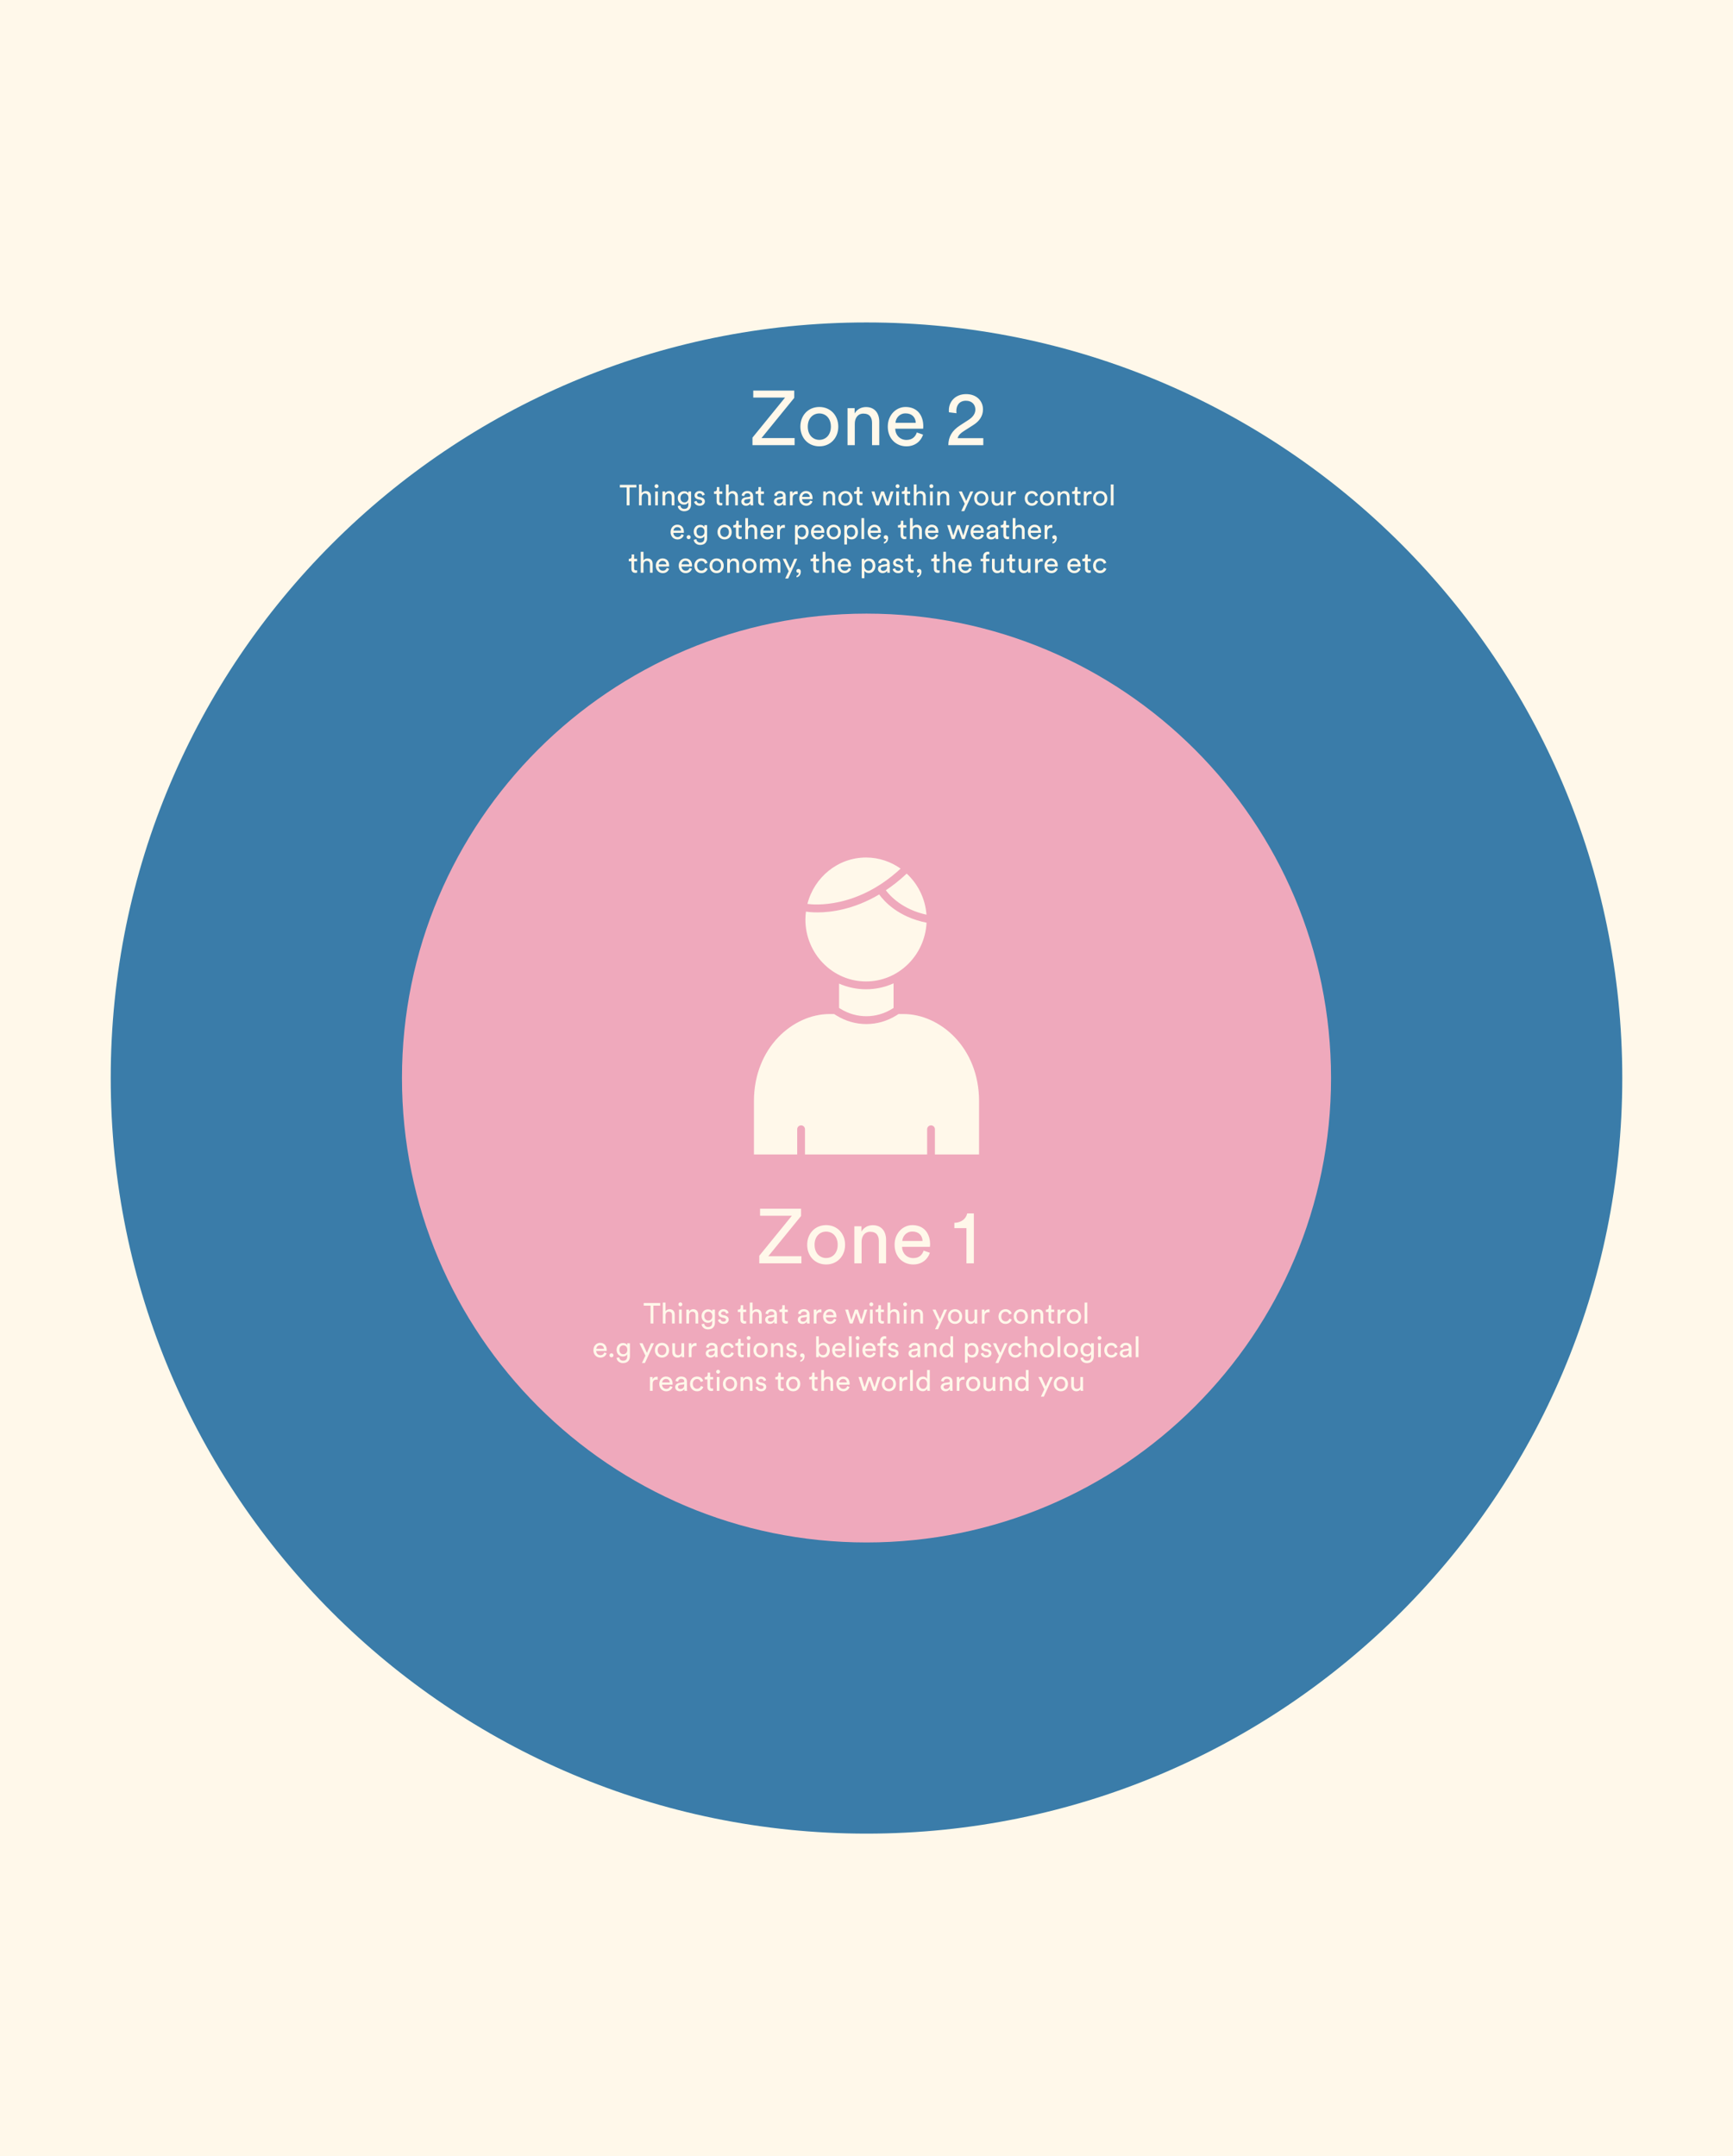 <svg width="720" height="896" viewBox="0 0 720 896" fill="none" xmlns="http://www.w3.org/2000/svg">
<rect width="720" height="896" fill="#FFF8EA"/>
<path d="M360 762C533.417 762 674 621.417 674 448C674 274.583 533.417 134 360 134C186.583 134 46 274.583 46 448C46 621.417 186.583 762 360 762Z" fill="#3A7CA9"/>
<path d="M264.394 202.584V201.492H257.53V202.584H260.374V210H261.55V202.584H264.394ZM266.6 206.604C266.624 205.752 267.08 205.08 267.944 205.08C268.952 205.08 269.288 205.728 269.288 206.532V210H270.416V206.34C270.416 205.056 269.732 204.06 268.352 204.06C267.692 204.06 267.02 204.288 266.6 204.9V201.312H265.472V210H266.6V206.604ZM273.326 210V204.228H272.21V210H273.326ZM271.958 202.044C271.958 202.488 272.318 202.848 272.762 202.848C273.218 202.848 273.578 202.488 273.578 202.044C273.578 201.588 273.218 201.228 272.762 201.228C272.318 201.228 271.958 201.588 271.958 202.044ZM276.373 206.664C276.373 205.788 276.829 205.08 277.717 205.08C278.725 205.08 279.061 205.728 279.061 206.532V210H280.189V206.34C280.189 205.056 279.505 204.06 278.125 204.06C277.453 204.06 276.769 204.336 276.349 205.056V204.228H275.245V210H276.373V206.664ZM281.563 210.312C281.707 211.548 282.787 212.46 284.227 212.46C286.399 212.46 287.119 211.032 287.119 209.568V204.228H286.003V205.032C285.715 204.456 285.115 204.12 284.227 204.12C282.643 204.12 281.575 205.368 281.575 206.928C281.575 208.56 282.691 209.724 284.227 209.724C285.091 209.724 285.715 209.304 285.991 208.776V209.604C285.991 210.852 285.439 211.476 284.227 211.476C283.351 211.476 282.739 210.864 282.655 210.06L281.563 210.312ZM284.395 208.776C283.375 208.776 282.727 208.056 282.727 206.928C282.727 205.812 283.399 205.08 284.395 205.08C285.367 205.08 286.039 205.812 286.039 206.928C286.039 208.044 285.367 208.776 284.395 208.776ZM288.381 208.5C288.477 209.16 289.149 210.18 290.733 210.18C292.161 210.18 292.845 209.208 292.845 208.392C292.845 207.54 292.293 206.904 291.249 206.676L290.313 206.472C289.869 206.376 289.653 206.124 289.653 205.776C289.653 205.38 290.037 205.008 290.613 205.008C291.525 205.008 291.765 205.668 291.813 205.968L292.809 205.596C292.689 205.08 292.197 204.048 290.613 204.048C289.485 204.048 288.561 204.888 288.561 205.872C288.561 206.688 289.101 207.3 290.001 207.492L290.985 207.708C291.465 207.816 291.729 208.092 291.729 208.452C291.729 208.86 291.381 209.22 290.745 209.22C289.929 209.22 289.473 208.74 289.401 208.14L288.381 208.5ZM298.859 202.404H297.827V203.34C297.827 203.844 297.563 204.228 296.939 204.228H296.627V205.248H297.731V208.416C297.731 209.46 298.355 210.06 299.339 210.06C299.723 210.06 300.011 209.988 300.107 209.952V208.992C300.011 209.016 299.807 209.04 299.663 209.04C299.075 209.04 298.859 208.776 298.859 208.248V205.248H300.107V204.228H298.859V202.404ZM302.74 206.604C302.764 205.752 303.22 205.08 304.084 205.08C305.092 205.08 305.428 205.728 305.428 206.532V210H306.556V206.34C306.556 205.056 305.872 204.06 304.492 204.06C303.832 204.06 303.16 204.288 302.74 204.9V201.312H301.612V210H302.74V206.604ZM307.991 208.452C307.991 209.364 308.747 210.18 309.923 210.18C310.955 210.18 311.531 209.628 311.783 209.22C311.783 209.64 311.819 209.856 311.843 210H312.947C312.923 209.856 312.875 209.556 312.875 209.052V206.16C312.875 205.032 312.203 204.048 310.475 204.048C309.227 204.048 308.231 204.816 308.111 205.92L309.191 206.172C309.263 205.5 309.707 205.008 310.499 205.008C311.375 205.008 311.747 205.476 311.747 206.04C311.747 206.244 311.651 206.424 311.303 206.472L309.743 206.7C308.747 206.844 307.991 207.42 307.991 208.452ZM310.079 209.232C309.503 209.232 309.143 208.824 309.143 208.392C309.143 207.876 309.503 207.6 309.983 207.528L311.747 207.264V207.528C311.747 208.788 311.003 209.232 310.079 209.232ZM316.144 202.404H315.112V203.34C315.112 203.844 314.848 204.228 314.224 204.228H313.912V205.248H315.016V208.416C315.016 209.46 315.64 210.06 316.624 210.06C317.008 210.06 317.296 209.988 317.392 209.952V208.992C317.296 209.016 317.092 209.04 316.948 209.04C316.36 209.04 316.144 208.776 316.144 208.248V205.248H317.392V204.228H316.144V202.404ZM321.538 208.452C321.538 209.364 322.294 210.18 323.47 210.18C324.502 210.18 325.078 209.628 325.33 209.22C325.33 209.64 325.366 209.856 325.39 210H326.494C326.47 209.856 326.422 209.556 326.422 209.052V206.16C326.422 205.032 325.75 204.048 324.021 204.048C322.774 204.048 321.778 204.816 321.658 205.92L322.738 206.172C322.81 205.5 323.254 205.008 324.046 205.008C324.922 205.008 325.294 205.476 325.294 206.04C325.294 206.244 325.198 206.424 324.85 206.472L323.29 206.7C322.294 206.844 321.538 207.42 321.538 208.452ZM323.626 209.232C323.05 209.232 322.69 208.824 322.69 208.392C322.69 207.876 323.05 207.6 323.53 207.528L325.294 207.264V207.528C325.294 208.788 324.55 209.232 323.626 209.232ZM331.383 204.168C331.323 204.156 331.167 204.132 331.011 204.132C330.423 204.132 329.703 204.348 329.283 205.236V204.228H328.179V210H329.307V207.108C329.307 205.836 329.943 205.332 330.891 205.332C331.047 205.332 331.215 205.344 331.383 205.368V204.168ZM333.258 206.52C333.306 205.776 333.882 205.044 334.83 205.044C335.85 205.044 336.39 205.692 336.414 206.52H333.258ZM336.582 208.02C336.366 208.668 335.898 209.184 334.962 209.184C333.99 209.184 333.246 208.464 333.222 207.432H337.566C337.578 207.36 337.59 207.216 337.59 207.072C337.59 205.272 336.594 204.048 334.818 204.048C333.366 204.048 332.058 205.284 332.058 207.096C332.058 209.052 333.414 210.18 334.962 210.18C336.306 210.18 337.23 209.376 337.554 208.356L336.582 208.02ZM343.158 206.664C343.158 205.788 343.614 205.08 344.502 205.08C345.51 205.08 345.846 205.728 345.846 206.532V210H346.974V206.34C346.974 205.056 346.29 204.06 344.91 204.06C344.238 204.06 343.554 204.336 343.134 205.056V204.228H342.03V210H343.158V206.664ZM351.241 209.172C350.281 209.172 349.441 208.452 349.441 207.108C349.441 205.776 350.281 205.056 351.241 205.056C352.201 205.056 353.041 205.776 353.041 207.108C353.041 208.452 352.201 209.172 351.241 209.172ZM351.241 204.048C349.513 204.048 348.289 205.356 348.289 207.108C348.289 208.872 349.513 210.18 351.241 210.18C352.969 210.18 354.193 208.872 354.193 207.108C354.193 205.356 352.969 204.048 351.241 204.048ZM357.089 202.404H356.057V203.34C356.057 203.844 355.793 204.228 355.169 204.228H354.857V205.248H355.961V208.416C355.961 209.46 356.585 210.06 357.569 210.06C357.953 210.06 358.241 209.988 358.337 209.952V208.992C358.241 209.016 358.037 209.04 357.893 209.04C357.305 209.04 357.089 208.776 357.089 208.248V205.248H358.337V204.228H357.089V202.404ZM366.095 204.228L364.595 208.572L363.299 204.228H362.063L363.959 210H365.147L366.647 205.608L368.183 210H369.347L371.219 204.228H370.031L368.759 208.572L367.259 204.228H366.095ZM373.474 210V204.228H372.358V210H373.474ZM372.106 202.044C372.106 202.488 372.466 202.848 372.91 202.848C373.366 202.848 373.726 202.488 373.726 202.044C373.726 201.588 373.366 201.228 372.91 201.228C372.466 201.228 372.106 201.588 372.106 202.044ZM376.906 202.404H375.874V203.34C375.874 203.844 375.61 204.228 374.986 204.228H374.674V205.248H375.778V208.416C375.778 209.46 376.402 210.06 377.386 210.06C377.77 210.06 378.058 209.988 378.154 209.952V208.992C378.058 209.016 377.854 209.04 377.71 209.04C377.122 209.04 376.906 208.776 376.906 208.248V205.248H378.154V204.228H376.906V202.404ZM380.787 206.604C380.811 205.752 381.267 205.08 382.131 205.08C383.139 205.08 383.475 205.728 383.475 206.532V210H384.603V206.34C384.603 205.056 383.919 204.06 382.539 204.06C381.879 204.06 381.207 204.288 380.787 204.9V201.312H379.659V210H380.787V206.604ZM387.514 210V204.228H386.398V210H387.514ZM386.146 202.044C386.146 202.488 386.506 202.848 386.95 202.848C387.406 202.848 387.766 202.488 387.766 202.044C387.766 201.588 387.406 201.228 386.95 201.228C386.506 201.228 386.146 201.588 386.146 202.044ZM390.561 206.664C390.561 205.788 391.017 205.08 391.905 205.08C392.913 205.08 393.249 205.728 393.249 206.532V210H394.377V206.34C394.377 205.056 393.693 204.06 392.313 204.06C391.641 204.06 390.957 204.336 390.537 205.056V204.228H389.433V210H390.561V206.664ZM400.611 212.412L404.367 204.228H403.155L401.427 208.212L399.627 204.228H398.331L400.815 209.364L399.375 212.412H400.611ZM407.69 209.172C406.73 209.172 405.89 208.452 405.89 207.108C405.89 205.776 406.73 205.056 407.69 205.056C408.65 205.056 409.49 205.776 409.49 207.108C409.49 208.452 408.65 209.172 407.69 209.172ZM407.69 204.048C405.962 204.048 404.738 205.356 404.738 207.108C404.738 208.872 405.962 210.18 407.69 210.18C409.418 210.18 410.642 208.872 410.642 207.108C410.642 205.356 409.418 204.048 407.69 204.048ZM415.83 209.304C415.83 209.544 415.854 209.868 415.878 210H416.958C416.934 209.796 416.898 209.388 416.898 208.932V204.228H415.77V207.708C415.77 208.584 415.314 209.184 414.402 209.184C413.454 209.184 413.094 208.488 413.094 207.696V204.228H411.966V207.864C411.966 209.172 412.782 210.18 414.126 210.18C414.798 210.18 415.518 209.904 415.83 209.304ZM422.027 204.168C421.967 204.156 421.811 204.132 421.655 204.132C421.067 204.132 420.347 204.348 419.927 205.236V204.228H418.823V210H419.951V207.108C419.951 205.836 420.587 205.332 421.535 205.332C421.691 205.332 421.859 205.344 422.027 205.368V204.168ZM428.654 205.092C429.638 205.092 430.058 205.752 430.202 206.316L431.222 205.884C430.982 205.008 430.19 204.048 428.654 204.048C427.01 204.048 425.75 205.308 425.75 207.108C425.75 208.86 426.986 210.18 428.666 210.18C430.166 210.18 430.994 209.208 431.27 208.38L430.274 207.948C430.142 208.404 429.746 209.136 428.666 209.136C427.73 209.136 426.902 208.428 426.902 207.108C426.902 205.764 427.742 205.092 428.654 205.092ZM435.006 209.172C434.046 209.172 433.206 208.452 433.206 207.108C433.206 205.776 434.046 205.056 435.006 205.056C435.966 205.056 436.806 205.776 436.806 207.108C436.806 208.452 435.966 209.172 435.006 209.172ZM435.006 204.048C433.278 204.048 432.054 205.356 432.054 207.108C432.054 208.872 433.278 210.18 435.006 210.18C436.734 210.18 437.958 208.872 437.958 207.108C437.958 205.356 436.734 204.048 435.006 204.048ZM440.529 206.664C440.529 205.788 440.985 205.08 441.873 205.08C442.881 205.08 443.217 205.728 443.217 206.532V210H444.345V206.34C444.345 205.056 443.661 204.06 442.281 204.06C441.609 204.06 440.925 204.336 440.505 205.056V204.228H439.401V210H440.529V206.664ZM447.652 202.404H446.62V203.34C446.62 203.844 446.356 204.228 445.732 204.228H445.42V205.248H446.524V208.416C446.524 209.46 447.148 210.06 448.132 210.06C448.516 210.06 448.804 209.988 448.9 209.952V208.992C448.804 209.016 448.6 209.04 448.456 209.04C447.868 209.04 447.652 208.776 447.652 208.248V205.248H448.9V204.228H447.652V202.404ZM453.492 204.168C453.432 204.156 453.276 204.132 453.12 204.132C452.532 204.132 451.812 204.348 451.392 205.236V204.228H450.288V210H451.416V207.108C451.416 205.836 452.052 205.332 453 205.332C453.156 205.332 453.324 205.344 453.492 205.368V204.168ZM457.108 209.172C456.148 209.172 455.308 208.452 455.308 207.108C455.308 205.776 456.148 205.056 457.108 205.056C458.068 205.056 458.908 205.776 458.908 207.108C458.908 208.452 458.068 209.172 457.108 209.172ZM457.108 204.048C455.38 204.048 454.156 205.356 454.156 207.108C454.156 208.872 455.38 210.18 457.108 210.18C458.836 210.18 460.06 208.872 460.06 207.108C460.06 205.356 458.836 204.048 457.108 204.048ZM462.631 210V201.312H461.503V210H462.631ZM279.803 220.52C279.851 219.776 280.427 219.044 281.375 219.044C282.395 219.044 282.935 219.692 282.959 220.52H279.803ZM283.127 222.02C282.911 222.668 282.443 223.184 281.507 223.184C280.535 223.184 279.791 222.464 279.767 221.432H284.111C284.123 221.36 284.135 221.216 284.135 221.072C284.135 219.272 283.139 218.048 281.363 218.048C279.911 218.048 278.603 219.284 278.603 221.096C278.603 223.052 279.959 224.18 281.507 224.18C282.851 224.18 283.775 223.376 284.099 222.356L283.127 222.02ZM285.279 223.232C285.279 223.7 285.639 224.06 286.107 224.06C286.575 224.06 286.947 223.7 286.947 223.232C286.947 222.764 286.575 222.392 286.107 222.392C285.639 222.392 285.279 222.764 285.279 223.232ZM288.214 224.312C288.358 225.548 289.438 226.46 290.878 226.46C293.05 226.46 293.77 225.032 293.77 223.568V218.228H292.654V219.032C292.366 218.456 291.766 218.12 290.878 218.12C289.294 218.12 288.226 219.368 288.226 220.928C288.226 222.56 289.342 223.724 290.878 223.724C291.742 223.724 292.366 223.304 292.642 222.776V223.604C292.642 224.852 292.09 225.476 290.878 225.476C290.002 225.476 289.39 224.864 289.306 224.06L288.214 224.312ZM291.046 222.776C290.026 222.776 289.378 222.056 289.378 220.928C289.378 219.812 290.05 219.08 291.046 219.08C292.018 219.08 292.69 219.812 292.69 220.928C292.69 222.044 292.018 222.776 291.046 222.776ZM301.043 223.172C300.083 223.172 299.243 222.452 299.243 221.108C299.243 219.776 300.083 219.056 301.043 219.056C302.003 219.056 302.843 219.776 302.843 221.108C302.843 222.452 302.003 223.172 301.043 223.172ZM301.043 218.048C299.315 218.048 298.091 219.356 298.091 221.108C298.091 222.872 299.315 224.18 301.043 224.18C302.771 224.18 303.995 222.872 303.995 221.108C303.995 219.356 302.771 218.048 301.043 218.048ZM306.892 216.404H305.86V217.34C305.86 217.844 305.596 218.228 304.972 218.228H304.66V219.248H305.764V222.416C305.764 223.46 306.388 224.06 307.372 224.06C307.756 224.06 308.044 223.988 308.14 223.952V222.992C308.044 223.016 307.84 223.04 307.696 223.04C307.108 223.04 306.892 222.776 306.892 222.248V219.248H308.14V218.228H306.892V216.404ZM310.774 220.604C310.798 219.752 311.254 219.08 312.118 219.08C313.126 219.08 313.462 219.728 313.462 220.532V224H314.59V220.34C314.59 219.056 313.906 218.06 312.526 218.06C311.866 218.06 311.194 218.288 310.774 218.9V215.312H309.646V224H310.774V220.604ZM317.116 220.52C317.164 219.776 317.74 219.044 318.688 219.044C319.708 219.044 320.248 219.692 320.272 220.52H317.116ZM320.44 222.02C320.224 222.668 319.756 223.184 318.82 223.184C317.848 223.184 317.104 222.464 317.08 221.432H321.424C321.436 221.36 321.448 221.216 321.448 221.072C321.448 219.272 320.452 218.048 318.676 218.048C317.224 218.048 315.916 219.284 315.916 221.096C315.916 223.052 317.272 224.18 318.82 224.18C320.164 224.18 321.088 223.376 321.412 222.356L320.44 222.02ZM326.092 218.168C326.032 218.156 325.876 218.132 325.72 218.132C325.132 218.132 324.412 218.348 323.992 219.236V218.228H322.888V224H324.016V221.108C324.016 219.836 324.652 219.332 325.6 219.332C325.756 219.332 325.924 219.344 326.092 219.368V218.168ZM331.41 226.28V223.22C331.722 223.736 332.394 224.156 333.282 224.156C334.974 224.156 335.97 222.824 335.97 221.108C335.97 219.428 335.046 218.096 333.318 218.096C332.382 218.096 331.698 218.552 331.386 219.128V218.228H330.294V226.28H331.41ZM334.818 221.108C334.818 222.296 334.158 223.148 333.114 223.148C332.082 223.148 331.398 222.296 331.398 221.108C331.398 219.956 332.082 219.092 333.114 219.092C334.17 219.092 334.818 219.956 334.818 221.108ZM338.139 220.52C338.187 219.776 338.763 219.044 339.711 219.044C340.731 219.044 341.271 219.692 341.295 220.52H338.139ZM341.463 222.02C341.247 222.668 340.779 223.184 339.843 223.184C338.871 223.184 338.127 222.464 338.103 221.432H342.447C342.459 221.36 342.471 221.216 342.471 221.072C342.471 219.272 341.475 218.048 339.699 218.048C338.247 218.048 336.939 219.284 336.939 221.096C336.939 223.052 338.295 224.18 339.843 224.18C341.187 224.18 342.111 223.376 342.435 222.356L341.463 222.02ZM346.383 223.172C345.423 223.172 344.583 222.452 344.583 221.108C344.583 219.776 345.423 219.056 346.383 219.056C347.343 219.056 348.183 219.776 348.183 221.108C348.183 222.452 347.343 223.172 346.383 223.172ZM346.383 218.048C344.655 218.048 343.431 219.356 343.431 221.108C343.431 222.872 344.655 224.18 346.383 224.18C348.111 224.18 349.335 222.872 349.335 221.108C349.335 219.356 348.111 218.048 346.383 218.048ZM351.894 226.28V223.22C352.206 223.736 352.878 224.156 353.766 224.156C355.458 224.156 356.454 222.824 356.454 221.108C356.454 219.428 355.53 218.096 353.802 218.096C352.866 218.096 352.182 218.552 351.87 219.128V218.228H350.778V226.28H351.894ZM355.302 221.108C355.302 222.296 354.642 223.148 353.598 223.148C352.566 223.148 351.882 222.296 351.882 221.108C351.882 219.956 352.566 219.092 353.598 219.092C354.654 219.092 355.302 219.956 355.302 221.108ZM359.02 224V215.312H357.892V224H359.02ZM361.671 220.52C361.719 219.776 362.295 219.044 363.243 219.044C364.263 219.044 364.803 219.692 364.827 220.52H361.671ZM364.995 222.02C364.779 222.668 364.311 223.184 363.375 223.184C362.403 223.184 361.659 222.464 361.635 221.432H365.979C365.991 221.36 366.003 221.216 366.003 221.072C366.003 219.272 365.007 218.048 363.231 218.048C361.779 218.048 360.471 219.284 360.471 221.096C360.471 223.052 361.827 224.18 363.375 224.18C364.719 224.18 365.643 223.376 365.967 222.356L364.995 222.02ZM367.147 223.232C367.147 223.748 367.507 224.048 367.951 224.048C368.083 224.048 368.179 224.012 368.215 223.988C368.203 224.564 367.807 225.152 367.219 225.284V225.908C367.963 225.812 368.995 225.152 368.995 223.568C368.995 222.812 368.539 222.428 368.023 222.428C367.519 222.428 367.147 222.8 367.147 223.232ZM375.306 216.404H374.274V217.34C374.274 217.844 374.01 218.228 373.386 218.228H373.074V219.248H374.178V222.416C374.178 223.46 374.802 224.06 375.786 224.06C376.17 224.06 376.458 223.988 376.554 223.952V222.992C376.458 223.016 376.254 223.04 376.11 223.04C375.522 223.04 375.306 222.776 375.306 222.248V219.248H376.554V218.228H375.306V216.404ZM379.188 220.604C379.212 219.752 379.668 219.08 380.532 219.08C381.54 219.08 381.876 219.728 381.876 220.532V224H383.004V220.34C383.004 219.056 382.32 218.06 380.94 218.06C380.28 218.06 379.608 218.288 379.188 218.9V215.312H378.06V224H379.188V220.604ZM385.53 220.52C385.578 219.776 386.154 219.044 387.102 219.044C388.122 219.044 388.662 219.692 388.686 220.52H385.53ZM388.854 222.02C388.638 222.668 388.17 223.184 387.234 223.184C386.262 223.184 385.518 222.464 385.494 221.432H389.838C389.85 221.36 389.862 221.216 389.862 221.072C389.862 219.272 388.866 218.048 387.09 218.048C385.638 218.048 384.33 219.284 384.33 221.096C384.33 223.052 385.686 224.18 387.234 224.18C388.578 224.18 389.502 223.376 389.826 222.356L388.854 222.02ZM397.554 218.228L396.054 222.572L394.758 218.228H393.522L395.418 224H396.606L398.106 219.608L399.642 224H400.806L402.678 218.228H401.49L400.218 222.572L398.718 218.228H397.554ZM404.432 220.52C404.48 219.776 405.056 219.044 406.004 219.044C407.024 219.044 407.564 219.692 407.588 220.52H404.432ZM407.756 222.02C407.54 222.668 407.072 223.184 406.136 223.184C405.164 223.184 404.42 222.464 404.396 221.432H408.74C408.752 221.36 408.764 221.216 408.764 221.072C408.764 219.272 407.768 218.048 405.992 218.048C404.54 218.048 403.232 219.284 403.232 221.096C403.232 223.052 404.588 224.18 406.136 224.18C407.48 224.18 408.404 223.376 408.728 222.356L407.756 222.02ZM409.844 222.452C409.844 223.364 410.6 224.18 411.776 224.18C412.808 224.18 413.384 223.628 413.636 223.22C413.636 223.64 413.672 223.856 413.696 224H414.8C414.776 223.856 414.728 223.556 414.728 223.052V220.16C414.728 219.032 414.056 218.048 412.328 218.048C411.08 218.048 410.084 218.816 409.964 219.92L411.044 220.172C411.116 219.5 411.56 219.008 412.352 219.008C413.228 219.008 413.6 219.476 413.6 220.04C413.6 220.244 413.504 220.424 413.156 220.472L411.596 220.7C410.6 220.844 409.844 221.42 409.844 222.452ZM411.932 223.232C411.356 223.232 410.996 222.824 410.996 222.392C410.996 221.876 411.356 221.6 411.836 221.528L413.6 221.264V221.528C413.6 222.788 412.856 223.232 411.932 223.232ZM417.997 216.404H416.965V217.34C416.965 217.844 416.701 218.228 416.077 218.228H415.765V219.248H416.869V222.416C416.869 223.46 417.493 224.06 418.477 224.06C418.861 224.06 419.149 223.988 419.245 223.952V222.992C419.149 223.016 418.945 223.04 418.801 223.04C418.213 223.04 417.997 222.776 417.997 222.248V219.248H419.245V218.228H417.997V216.404ZM421.879 220.604C421.903 219.752 422.359 219.08 423.223 219.08C424.231 219.08 424.567 219.728 424.567 220.532V224H425.695V220.34C425.695 219.056 425.011 218.06 423.631 218.06C422.971 218.06 422.299 218.288 421.879 218.9V215.312H420.751V224H421.879V220.604ZM428.221 220.52C428.269 219.776 428.845 219.044 429.793 219.044C430.813 219.044 431.353 219.692 431.377 220.52H428.221ZM431.545 222.02C431.329 222.668 430.861 223.184 429.925 223.184C428.953 223.184 428.209 222.464 428.185 221.432H432.529C432.541 221.36 432.553 221.216 432.553 221.072C432.553 219.272 431.557 218.048 429.781 218.048C428.329 218.048 427.021 219.284 427.021 221.096C427.021 223.052 428.377 224.18 429.925 224.18C431.269 224.18 432.193 223.376 432.517 222.356L431.545 222.02ZM437.197 218.168C437.137 218.156 436.981 218.132 436.825 218.132C436.237 218.132 435.517 218.348 435.097 219.236V218.228H433.993V224H435.121V221.108C435.121 219.836 435.757 219.332 436.705 219.332C436.861 219.332 437.029 219.344 437.197 219.368V218.168ZM437.201 223.232C437.201 223.748 437.561 224.048 438.005 224.048C438.137 224.048 438.233 224.012 438.269 223.988C438.257 224.564 437.861 225.152 437.273 225.284V225.908C438.017 225.812 439.049 225.152 439.049 223.568C439.049 222.812 438.593 222.428 438.077 222.428C437.573 222.428 437.201 222.8 437.201 223.232ZM263.456 230.404H262.424V231.34C262.424 231.844 262.16 232.228 261.536 232.228H261.224V233.248H262.328V236.416C262.328 237.46 262.952 238.06 263.936 238.06C264.32 238.06 264.608 237.988 264.704 237.952V236.992C264.608 237.016 264.404 237.04 264.26 237.04C263.672 237.04 263.456 236.776 263.456 236.248V233.248H264.704V232.228H263.456V230.404ZM267.338 234.604C267.362 233.752 267.818 233.08 268.682 233.08C269.69 233.08 270.026 233.728 270.026 234.532V238H271.154V234.34C271.154 233.056 270.47 232.06 269.09 232.06C268.43 232.06 267.758 232.288 267.338 232.9V229.312H266.21V238H267.338V234.604ZM273.68 234.52C273.728 233.776 274.304 233.044 275.252 233.044C276.272 233.044 276.812 233.692 276.836 234.52H273.68ZM277.004 236.02C276.788 236.668 276.32 237.184 275.384 237.184C274.412 237.184 273.668 236.464 273.644 235.432H277.988C278 235.36 278.012 235.216 278.012 235.072C278.012 233.272 277.016 232.048 275.24 232.048C273.788 232.048 272.48 233.284 272.48 235.096C272.48 237.052 273.836 238.18 275.384 238.18C276.728 238.18 277.652 237.376 277.976 236.356L277.004 236.02ZM283.184 234.52C283.232 233.776 283.808 233.044 284.756 233.044C285.776 233.044 286.316 233.692 286.34 234.52H283.184ZM286.508 236.02C286.292 236.668 285.824 237.184 284.888 237.184C283.916 237.184 283.172 236.464 283.148 235.432H287.492C287.504 235.36 287.516 235.216 287.516 235.072C287.516 233.272 286.52 232.048 284.744 232.048C283.292 232.048 281.984 233.284 281.984 235.096C281.984 237.052 283.34 238.18 284.888 238.18C286.232 238.18 287.156 237.376 287.48 236.356L286.508 236.02ZM291.38 233.092C292.364 233.092 292.784 233.752 292.928 234.316L293.948 233.884C293.708 233.008 292.916 232.048 291.38 232.048C289.736 232.048 288.476 233.308 288.476 235.108C288.476 236.86 289.712 238.18 291.392 238.18C292.892 238.18 293.72 237.208 293.996 236.38L293 235.948C292.868 236.404 292.472 237.136 291.392 237.136C290.456 237.136 289.628 236.428 289.628 235.108C289.628 233.764 290.468 233.092 291.38 233.092ZM297.733 237.172C296.773 237.172 295.933 236.452 295.933 235.108C295.933 233.776 296.773 233.056 297.733 233.056C298.693 233.056 299.533 233.776 299.533 235.108C299.533 236.452 298.693 237.172 297.733 237.172ZM297.733 232.048C296.005 232.048 294.781 233.356 294.781 235.108C294.781 236.872 296.005 238.18 297.733 238.18C299.461 238.18 300.685 236.872 300.685 235.108C300.685 233.356 299.461 232.048 297.733 232.048ZM303.256 234.664C303.256 233.788 303.712 233.08 304.6 233.08C305.608 233.08 305.944 233.728 305.944 234.532V238H307.072V234.34C307.072 233.056 306.388 232.06 305.008 232.06C304.336 232.06 303.652 232.336 303.232 233.056V232.228H302.128V238H303.256V234.664ZM311.338 237.172C310.378 237.172 309.538 236.452 309.538 235.108C309.538 233.776 310.378 233.056 311.338 233.056C312.298 233.056 313.138 233.776 313.138 235.108C313.138 236.452 312.298 237.172 311.338 237.172ZM311.338 232.048C309.61 232.048 308.386 233.356 308.386 235.108C308.386 236.872 309.61 238.18 311.338 238.18C313.066 238.18 314.29 236.872 314.29 235.108C314.29 233.356 313.066 232.048 311.338 232.048ZM316.849 238V234.52C316.849 233.656 317.389 233.056 318.193 233.056C319.057 233.056 319.417 233.632 319.417 234.376V238H320.545V234.508C320.545 233.68 321.085 233.056 321.877 233.056C322.729 233.056 323.101 233.62 323.101 234.376V238H324.217V234.256C324.217 232.744 323.233 232.06 322.225 232.06C321.493 232.06 320.749 232.324 320.293 233.152C319.981 232.408 319.285 232.06 318.565 232.06C317.893 232.06 317.173 232.36 316.813 232.996V232.228H315.733V238H316.849ZM327.463 240.412L331.219 232.228H330.007L328.279 236.212L326.479 232.228H325.183L327.667 237.364L326.227 240.412H327.463ZM330.86 237.232C330.86 237.748 331.22 238.048 331.664 238.048C331.796 238.048 331.892 238.012 331.928 237.988C331.916 238.564 331.52 239.152 330.932 239.284V239.908C331.676 239.812 332.708 239.152 332.708 237.568C332.708 236.812 332.252 236.428 331.736 236.428C331.232 236.428 330.86 236.8 330.86 237.232ZM339.019 230.404H337.987V231.34C337.987 231.844 337.723 232.228 337.099 232.228H336.787V233.248H337.891V236.416C337.891 237.46 338.515 238.06 339.499 238.06C339.883 238.06 340.171 237.988 340.267 237.952V236.992C340.171 237.016 339.967 237.04 339.823 237.04C339.235 237.04 339.019 236.776 339.019 236.248V233.248H340.267V232.228H339.019V230.404ZM342.901 234.604C342.925 233.752 343.381 233.08 344.245 233.08C345.253 233.08 345.589 233.728 345.589 234.532V238H346.717V234.34C346.717 233.056 346.033 232.06 344.653 232.06C343.993 232.06 343.321 232.288 342.901 232.9V229.312H341.773V238H342.901V234.604ZM349.243 234.52C349.291 233.776 349.867 233.044 350.815 233.044C351.835 233.044 352.375 233.692 352.399 234.52H349.243ZM352.567 236.02C352.351 236.668 351.883 237.184 350.947 237.184C349.975 237.184 349.231 236.464 349.207 235.432H353.551C353.563 235.36 353.575 235.216 353.575 235.072C353.575 233.272 352.579 232.048 350.803 232.048C349.351 232.048 348.043 233.284 348.043 235.096C348.043 237.052 349.399 238.18 350.947 238.18C352.291 238.18 353.215 237.376 353.539 236.356L352.567 236.02ZM359.131 240.28V237.22C359.443 237.736 360.115 238.156 361.003 238.156C362.695 238.156 363.691 236.824 363.691 235.108C363.691 233.428 362.767 232.096 361.039 232.096C360.103 232.096 359.419 232.552 359.107 233.128V232.228H358.015V240.28H359.131ZM362.539 235.108C362.539 236.296 361.879 237.148 360.835 237.148C359.803 237.148 359.119 236.296 359.119 235.108C359.119 233.956 359.803 233.092 360.835 233.092C361.891 233.092 362.539 233.956 362.539 235.108ZM364.768 236.452C364.768 237.364 365.524 238.18 366.7 238.18C367.732 238.18 368.308 237.628 368.56 237.22C368.56 237.64 368.596 237.856 368.62 238H369.724C369.7 237.856 369.652 237.556 369.652 237.052V234.16C369.652 233.032 368.98 232.048 367.252 232.048C366.004 232.048 365.008 232.816 364.888 233.92L365.968 234.172C366.04 233.5 366.484 233.008 367.276 233.008C368.152 233.008 368.524 233.476 368.524 234.04C368.524 234.244 368.428 234.424 368.08 234.472L366.52 234.7C365.524 234.844 364.768 235.42 364.768 236.452ZM366.856 237.232C366.28 237.232 365.92 236.824 365.92 236.392C365.92 235.876 366.28 235.6 366.76 235.528L368.524 235.264V235.528C368.524 236.788 367.78 237.232 366.856 237.232ZM370.869 236.5C370.965 237.16 371.637 238.18 373.221 238.18C374.649 238.18 375.333 237.208 375.333 236.392C375.333 235.54 374.781 234.904 373.737 234.676L372.801 234.472C372.357 234.376 372.141 234.124 372.141 233.776C372.141 233.38 372.525 233.008 373.101 233.008C374.013 233.008 374.253 233.668 374.301 233.968L375.297 233.596C375.177 233.08 374.685 232.048 373.101 232.048C371.973 232.048 371.049 232.888 371.049 233.872C371.049 234.688 371.589 235.3 372.489 235.492L373.473 235.708C373.953 235.816 374.217 236.092 374.217 236.452C374.217 236.86 373.869 237.22 373.233 237.22C372.417 237.22 371.961 236.74 371.889 236.14L370.869 236.5ZM378.347 230.404H377.315V231.34C377.315 231.844 377.051 232.228 376.427 232.228H376.115V233.248H377.219V236.416C377.219 237.46 377.843 238.06 378.827 238.06C379.211 238.06 379.499 237.988 379.595 237.952V236.992C379.499 237.016 379.295 237.04 379.151 237.04C378.563 237.04 378.347 236.776 378.347 236.248V233.248H379.595V232.228H378.347V230.404ZM380.981 237.232C380.981 237.748 381.341 238.048 381.785 238.048C381.917 238.048 382.013 238.012 382.049 237.988C382.037 238.564 381.641 239.152 381.053 239.284V239.908C381.797 239.812 382.829 239.152 382.829 237.568C382.829 236.812 382.373 236.428 381.857 236.428C381.353 236.428 380.981 236.8 380.981 237.232ZM389.14 230.404H388.108V231.34C388.108 231.844 387.844 232.228 387.22 232.228H386.908V233.248H388.012V236.416C388.012 237.46 388.636 238.06 389.62 238.06C390.004 238.06 390.292 237.988 390.388 237.952V236.992C390.292 237.016 390.088 237.04 389.944 237.04C389.356 237.04 389.14 236.776 389.14 236.248V233.248H390.388V232.228H389.14V230.404ZM393.022 234.604C393.046 233.752 393.502 233.08 394.366 233.08C395.374 233.08 395.71 233.728 395.71 234.532V238H396.838V234.34C396.838 233.056 396.154 232.06 394.774 232.06C394.114 232.06 393.442 232.288 393.022 232.9V229.312H391.894V238H393.022V234.604ZM399.364 234.52C399.412 233.776 399.988 233.044 400.936 233.044C401.956 233.044 402.496 233.692 402.52 234.52H399.364ZM402.688 236.02C402.472 236.668 402.004 237.184 401.068 237.184C400.096 237.184 399.352 236.464 399.328 235.432H403.672C403.684 235.36 403.696 235.216 403.696 235.072C403.696 233.272 402.7 232.048 400.924 232.048C399.472 232.048 398.164 233.284 398.164 235.096C398.164 237.052 399.52 238.18 401.068 238.18C402.412 238.18 403.336 237.376 403.66 236.356L402.688 236.02ZM411.04 233.248V232.228H409.648V231.316C409.648 230.524 410.164 230.332 410.56 230.332C410.848 230.332 410.992 230.38 411.052 230.404V229.396C411.004 229.36 410.764 229.276 410.38 229.276C409.336 229.276 408.484 229.972 408.484 231.256V232.228H407.416V233.248H408.484V238H409.648V233.248H411.04ZM415.994 237.304C415.994 237.544 416.018 237.868 416.042 238H417.122C417.098 237.796 417.062 237.388 417.062 236.932V232.228H415.934V235.708C415.934 236.584 415.478 237.184 414.566 237.184C413.618 237.184 413.258 236.488 413.258 235.696V232.228H412.13V235.864C412.13 237.172 412.946 238.18 414.29 238.18C414.962 238.18 415.682 237.904 415.994 237.304ZM420.499 230.404H419.467V231.34C419.467 231.844 419.203 232.228 418.579 232.228H418.267V233.248H419.371V236.416C419.371 237.46 419.995 238.06 420.979 238.06C421.363 238.06 421.651 237.988 421.747 237.952V236.992C421.651 237.016 421.447 237.04 421.303 237.04C420.715 237.04 420.499 236.776 420.499 236.248V233.248H421.747V232.228H420.499V230.404ZM427.057 237.304C427.057 237.544 427.081 237.868 427.105 238H428.185C428.161 237.796 428.125 237.388 428.125 236.932V232.228H426.997V235.708C426.997 236.584 426.541 237.184 425.629 237.184C424.681 237.184 424.321 236.488 424.321 235.696V232.228H423.193V235.864C423.193 237.172 424.009 238.18 425.353 238.18C426.025 238.18 426.745 237.904 427.057 237.304ZM433.254 232.168C433.194 232.156 433.038 232.132 432.882 232.132C432.294 232.132 431.574 232.348 431.154 233.236V232.228H430.05V238H431.178V235.108C431.178 233.836 431.814 233.332 432.762 233.332C432.918 233.332 433.086 233.344 433.254 233.368V232.168ZM435.13 234.52C435.178 233.776 435.754 233.044 436.702 233.044C437.722 233.044 438.262 233.692 438.286 234.52H435.13ZM438.454 236.02C438.238 236.668 437.77 237.184 436.834 237.184C435.862 237.184 435.118 236.464 435.094 235.432H439.438C439.45 235.36 439.462 235.216 439.462 235.072C439.462 233.272 438.466 232.048 436.69 232.048C435.238 232.048 433.93 233.284 433.93 235.096C433.93 237.052 435.286 238.18 436.834 238.18C438.178 238.18 439.102 237.376 439.426 236.356L438.454 236.02ZM444.633 234.52C444.681 233.776 445.257 233.044 446.205 233.044C447.225 233.044 447.765 233.692 447.789 234.52H444.633ZM447.957 236.02C447.741 236.668 447.273 237.184 446.337 237.184C445.365 237.184 444.621 236.464 444.597 235.432H448.941C448.953 235.36 448.965 235.216 448.965 235.072C448.965 233.272 447.969 232.048 446.193 232.048C444.741 232.048 443.433 233.284 443.433 235.096C443.433 237.052 444.789 238.18 446.337 238.18C447.681 238.18 448.605 237.376 448.929 236.356L447.957 236.02ZM451.917 230.404H450.885V231.34C450.885 231.844 450.621 232.228 449.997 232.228H449.685V233.248H450.789V236.416C450.789 237.46 451.413 238.06 452.397 238.06C452.781 238.06 453.069 237.988 453.165 237.952V236.992C453.069 237.016 452.865 237.04 452.721 237.04C452.133 237.04 451.917 236.776 451.917 236.248V233.248H453.165V232.228H451.917V230.404ZM457.036 233.092C458.02 233.092 458.44 233.752 458.584 234.316L459.604 233.884C459.364 233.008 458.572 232.048 457.036 232.048C455.392 232.048 454.132 233.308 454.132 235.108C454.132 236.86 455.368 238.18 457.048 238.18C458.548 238.18 459.376 237.208 459.652 236.38L458.656 235.948C458.524 236.404 458.128 237.136 457.048 237.136C456.112 237.136 455.284 236.428 455.284 235.108C455.284 233.764 456.124 233.092 457.036 233.092Z" fill="#FFF8EA"/>
<path d="M330.132 185V182.056H316.372L329.972 165.352V162.312H312.948V165.224H326.164L312.628 181.864V185H330.132ZM340.402 182.792C337.842 182.792 335.602 180.872 335.602 177.288C335.602 173.736 337.842 171.816 340.402 171.816C342.962 171.816 345.202 173.736 345.202 177.288C345.202 180.872 342.962 182.792 340.402 182.792ZM340.402 169.128C335.794 169.128 332.53 172.616 332.53 177.288C332.53 181.992 335.794 185.48 340.402 185.48C345.01 185.48 348.274 181.992 348.274 177.288C348.274 172.616 345.01 169.128 340.402 169.128ZM355.131 176.104C355.131 173.768 356.347 171.88 358.715 171.88C361.403 171.88 362.299 173.608 362.299 175.752V185H365.307V175.24C365.307 171.816 363.483 169.16 359.803 169.16C358.01 169.16 356.187 169.896 355.067 171.816V169.608H352.123V185H355.131V176.104ZM372.043 175.72C372.171 173.736 373.707 171.784 376.235 171.784C378.955 171.784 380.395 173.512 380.459 175.72H372.043ZM380.907 179.72C380.331 181.448 379.083 182.824 376.587 182.824C373.995 182.824 372.011 180.904 371.947 178.152H383.531C383.563 177.96 383.595 177.576 383.595 177.192C383.595 172.392 380.939 169.128 376.203 169.128C372.331 169.128 368.843 172.424 368.843 177.256C368.843 182.472 372.459 185.48 376.587 185.48C380.171 185.48 382.635 183.336 383.499 180.616L380.907 179.72ZM397.387 171.72C397.355 171.4 397.323 171.08 397.323 170.792C397.323 168.424 398.603 166.536 401.323 166.536C403.947 166.536 405.227 168.296 405.227 170.184C405.227 171.784 404.331 173.256 402.379 174.504L398.923 176.744C395.403 179.016 394.059 181.608 393.995 185H408.523V182.088H397.867C398.155 180.808 399.211 179.944 400.395 179.176L404.491 176.552C406.859 175.048 408.395 172.872 408.395 170.152C408.395 166.696 405.835 163.784 401.387 163.784C396.843 163.784 394.219 166.952 394.219 170.504C394.219 170.76 394.219 171.048 394.251 171.336L397.387 171.72Z" fill="#FFF8EA"/>
<path d="M360 641C466.591 641 553 554.591 553 448C553 341.409 466.591 255 360 255C253.409 255 167 341.409 167 448C167 554.591 253.409 641 360 641Z" fill="#EFA9BC"/>
<path d="M274.3 542.584V541.492H267.436V542.584H270.28V550H271.456V542.584H274.3ZM276.506 546.604C276.53 545.752 276.986 545.08 277.85 545.08C278.858 545.08 279.194 545.728 279.194 546.532V550H280.322V546.34C280.322 545.056 279.638 544.06 278.258 544.06C277.598 544.06 276.926 544.288 276.506 544.9V541.312H275.378V550H276.506V546.604ZM283.232 550V544.228H282.116V550H283.232ZM281.864 542.044C281.864 542.488 282.224 542.848 282.668 542.848C283.124 542.848 283.484 542.488 283.484 542.044C283.484 541.588 283.124 541.228 282.668 541.228C282.224 541.228 281.864 541.588 281.864 542.044ZM286.279 546.664C286.279 545.788 286.735 545.08 287.623 545.08C288.631 545.08 288.967 545.728 288.967 546.532V550H290.095V546.34C290.095 545.056 289.411 544.06 288.031 544.06C287.359 544.06 286.675 544.336 286.255 545.056V544.228H285.151V550H286.279V546.664ZM291.47 550.312C291.614 551.548 292.694 552.46 294.134 552.46C296.306 552.46 297.026 551.032 297.026 549.568V544.228H295.91V545.032C295.622 544.456 295.022 544.12 294.134 544.12C292.55 544.12 291.482 545.368 291.482 546.928C291.482 548.56 292.598 549.724 294.134 549.724C294.998 549.724 295.622 549.304 295.898 548.776V549.604C295.898 550.852 295.346 551.476 294.134 551.476C293.258 551.476 292.646 550.864 292.562 550.06L291.47 550.312ZM294.302 548.776C293.282 548.776 292.634 548.056 292.634 546.928C292.634 545.812 293.306 545.08 294.302 545.08C295.274 545.08 295.946 545.812 295.946 546.928C295.946 548.044 295.274 548.776 294.302 548.776ZM298.287 548.5C298.383 549.16 299.055 550.18 300.639 550.18C302.067 550.18 302.751 549.208 302.751 548.392C302.751 547.54 302.199 546.904 301.155 546.676L300.219 546.472C299.775 546.376 299.559 546.124 299.559 545.776C299.559 545.38 299.943 545.008 300.519 545.008C301.431 545.008 301.671 545.668 301.719 545.968L302.715 545.596C302.595 545.08 302.103 544.048 300.519 544.048C299.391 544.048 298.467 544.888 298.467 545.872C298.467 546.688 299.007 547.3 299.907 547.492L300.891 547.708C301.371 547.816 301.635 548.092 301.635 548.452C301.635 548.86 301.287 549.22 300.651 549.22C299.835 549.22 299.379 548.74 299.307 548.14L298.287 548.5ZM308.765 542.404H307.733V543.34C307.733 543.844 307.469 544.228 306.845 544.228H306.533V545.248H307.637V548.416C307.637 549.46 308.261 550.06 309.245 550.06C309.629 550.06 309.917 549.988 310.013 549.952V548.992C309.917 549.016 309.713 549.04 309.569 549.04C308.981 549.04 308.765 548.776 308.765 548.248V545.248H310.013V544.228H308.765V542.404ZM312.647 546.604C312.671 545.752 313.127 545.08 313.991 545.08C314.999 545.08 315.335 545.728 315.335 546.532V550H316.463V546.34C316.463 545.056 315.779 544.06 314.399 544.06C313.739 544.06 313.067 544.288 312.647 544.9V541.312H311.519V550H312.647V546.604ZM317.897 548.452C317.897 549.364 318.653 550.18 319.829 550.18C320.861 550.18 321.437 549.628 321.689 549.22C321.689 549.64 321.725 549.856 321.749 550H322.853C322.829 549.856 322.781 549.556 322.781 549.052V546.16C322.781 545.032 322.109 544.048 320.381 544.048C319.133 544.048 318.137 544.816 318.017 545.92L319.097 546.172C319.169 545.5 319.613 545.008 320.405 545.008C321.281 545.008 321.653 545.476 321.653 546.04C321.653 546.244 321.557 546.424 321.209 546.472L319.649 546.7C318.653 546.844 317.897 547.42 317.897 548.452ZM319.985 549.232C319.409 549.232 319.049 548.824 319.049 548.392C319.049 547.876 319.409 547.6 319.889 547.528L321.653 547.264V547.528C321.653 548.788 320.909 549.232 319.985 549.232ZM326.05 542.404H325.018V543.34C325.018 543.844 324.754 544.228 324.13 544.228H323.818V545.248H324.922V548.416C324.922 549.46 325.546 550.06 326.53 550.06C326.914 550.06 327.202 549.988 327.298 549.952V548.992C327.202 549.016 326.998 549.04 326.854 549.04C326.266 549.04 326.05 548.776 326.05 548.248V545.248H327.298V544.228H326.05V542.404ZM331.444 548.452C331.444 549.364 332.2 550.18 333.376 550.18C334.408 550.18 334.984 549.628 335.236 549.22C335.236 549.64 335.272 549.856 335.296 550H336.4C336.376 549.856 336.328 549.556 336.328 549.052V546.16C336.328 545.032 335.656 544.048 333.928 544.048C332.68 544.048 331.684 544.816 331.564 545.92L332.644 546.172C332.716 545.5 333.16 545.008 333.952 545.008C334.828 545.008 335.2 545.476 335.2 546.04C335.2 546.244 335.104 546.424 334.756 546.472L333.196 546.7C332.2 546.844 331.444 547.42 331.444 548.452ZM333.532 549.232C332.956 549.232 332.596 548.824 332.596 548.392C332.596 547.876 332.956 547.6 333.436 547.528L335.2 547.264V547.528C335.2 548.788 334.456 549.232 333.532 549.232ZM341.289 544.168C341.229 544.156 341.073 544.132 340.917 544.132C340.329 544.132 339.609 544.348 339.189 545.236V544.228H338.085V550H339.213V547.108C339.213 545.836 339.849 545.332 340.797 545.332C340.953 545.332 341.121 545.344 341.289 545.368V544.168ZM343.165 546.52C343.213 545.776 343.789 545.044 344.737 545.044C345.757 545.044 346.297 545.692 346.321 546.52H343.165ZM346.489 548.02C346.273 548.668 345.805 549.184 344.869 549.184C343.897 549.184 343.153 548.464 343.129 547.432H347.473C347.485 547.36 347.497 547.216 347.497 547.072C347.497 545.272 346.501 544.048 344.725 544.048C343.273 544.048 341.965 545.284 341.965 547.096C341.965 549.052 343.321 550.18 344.869 550.18C346.213 550.18 347.137 549.376 347.461 548.356L346.489 548.02ZM355.189 544.228L353.689 548.572L352.393 544.228H351.157L353.053 550H354.241L355.741 545.608L357.277 550H358.441L360.313 544.228H359.125L357.853 548.572L356.353 544.228H355.189ZM362.568 550V544.228H361.452V550H362.568ZM361.2 542.044C361.2 542.488 361.56 542.848 362.004 542.848C362.46 542.848 362.82 542.488 362.82 542.044C362.82 541.588 362.46 541.228 362.004 541.228C361.56 541.228 361.2 541.588 361.2 542.044ZM365.999 542.404H364.967V543.34C364.967 543.844 364.703 544.228 364.079 544.228H363.767V545.248H364.871V548.416C364.871 549.46 365.495 550.06 366.479 550.06C366.863 550.06 367.151 549.988 367.247 549.952V548.992C367.151 549.016 366.947 549.04 366.803 549.04C366.215 549.04 365.999 548.776 365.999 548.248V545.248H367.247V544.228H365.999V542.404ZM369.881 546.604C369.905 545.752 370.361 545.08 371.225 545.08C372.233 545.08 372.569 545.728 372.569 546.532V550H373.697V546.34C373.697 545.056 373.013 544.06 371.633 544.06C370.973 544.06 370.301 544.288 369.881 544.9V541.312H368.753V550H369.881V546.604ZM376.607 550V544.228H375.491V550H376.607ZM375.239 542.044C375.239 542.488 375.599 542.848 376.043 542.848C376.499 542.848 376.859 542.488 376.859 542.044C376.859 541.588 376.499 541.228 376.043 541.228C375.599 541.228 375.239 541.588 375.239 542.044ZM379.654 546.664C379.654 545.788 380.11 545.08 380.998 545.08C382.006 545.08 382.342 545.728 382.342 546.532V550H383.47V546.34C383.47 545.056 382.786 544.06 381.406 544.06C380.734 544.06 380.05 544.336 379.63 545.056V544.228H378.526V550H379.654V546.664ZM389.705 552.412L393.461 544.228H392.249L390.521 548.212L388.721 544.228H387.425L389.909 549.364L388.469 552.412H389.705ZM396.784 549.172C395.824 549.172 394.984 548.452 394.984 547.108C394.984 545.776 395.824 545.056 396.784 545.056C397.744 545.056 398.584 545.776 398.584 547.108C398.584 548.452 397.744 549.172 396.784 549.172ZM396.784 544.048C395.056 544.048 393.832 545.356 393.832 547.108C393.832 548.872 395.056 550.18 396.784 550.18C398.512 550.18 399.736 548.872 399.736 547.108C399.736 545.356 398.512 544.048 396.784 544.048ZM404.924 549.304C404.924 549.544 404.948 549.868 404.972 550H406.052C406.028 549.796 405.992 549.388 405.992 548.932V544.228H404.864V547.708C404.864 548.584 404.408 549.184 403.496 549.184C402.548 549.184 402.188 548.488 402.188 547.696V544.228H401.06V547.864C401.06 549.172 401.876 550.18 403.22 550.18C403.892 550.18 404.612 549.904 404.924 549.304ZM411.121 544.168C411.061 544.156 410.905 544.132 410.749 544.132C410.161 544.132 409.441 544.348 409.021 545.236V544.228H407.917V550H409.045V547.108C409.045 545.836 409.681 545.332 410.629 545.332C410.785 545.332 410.953 545.344 411.121 545.368V544.168ZM417.747 545.092C418.731 545.092 419.151 545.752 419.295 546.316L420.315 545.884C420.075 545.008 419.283 544.048 417.747 544.048C416.103 544.048 414.843 545.308 414.843 547.108C414.843 548.86 416.079 550.18 417.759 550.18C419.259 550.18 420.087 549.208 420.363 548.38L419.367 547.948C419.235 548.404 418.839 549.136 417.759 549.136C416.823 549.136 415.995 548.428 415.995 547.108C415.995 545.764 416.835 545.092 417.747 545.092ZM424.1 549.172C423.14 549.172 422.3 548.452 422.3 547.108C422.3 545.776 423.14 545.056 424.1 545.056C425.06 545.056 425.9 545.776 425.9 547.108C425.9 548.452 425.06 549.172 424.1 549.172ZM424.1 544.048C422.372 544.048 421.148 545.356 421.148 547.108C421.148 548.872 422.372 550.18 424.1 550.18C425.828 550.18 427.052 548.872 427.052 547.108C427.052 545.356 425.828 544.048 424.1 544.048ZM429.623 546.664C429.623 545.788 430.079 545.08 430.967 545.08C431.975 545.08 432.311 545.728 432.311 546.532V550H433.439V546.34C433.439 545.056 432.755 544.06 431.375 544.06C430.703 544.06 430.019 544.336 429.599 545.056V544.228H428.495V550H429.623V546.664ZM436.745 542.404H435.713V543.34C435.713 543.844 435.449 544.228 434.825 544.228H434.513V545.248H435.617V548.416C435.617 549.46 436.241 550.06 437.225 550.06C437.609 550.06 437.897 549.988 437.993 549.952V548.992C437.897 549.016 437.693 549.04 437.549 549.04C436.961 549.04 436.745 548.776 436.745 548.248V545.248H437.993V544.228H436.745V542.404ZM442.586 544.168C442.526 544.156 442.37 544.132 442.214 544.132C441.626 544.132 440.906 544.348 440.486 545.236V544.228H439.382V550H440.51V547.108C440.51 545.836 441.146 545.332 442.094 545.332C442.25 545.332 442.418 545.344 442.586 545.368V544.168ZM446.202 549.172C445.242 549.172 444.402 548.452 444.402 547.108C444.402 545.776 445.242 545.056 446.202 545.056C447.162 545.056 448.002 545.776 448.002 547.108C448.002 548.452 447.162 549.172 446.202 549.172ZM446.202 544.048C444.474 544.048 443.25 545.356 443.25 547.108C443.25 548.872 444.474 550.18 446.202 550.18C447.93 550.18 449.154 548.872 449.154 547.108C449.154 545.356 447.93 544.048 446.202 544.048ZM451.725 550V541.312H450.597V550H451.725ZM247.745 560.52C247.793 559.776 248.369 559.044 249.317 559.044C250.337 559.044 250.877 559.692 250.901 560.52H247.745ZM251.069 562.02C250.853 562.668 250.385 563.184 249.449 563.184C248.477 563.184 247.733 562.464 247.709 561.432H252.053C252.065 561.36 252.077 561.216 252.077 561.072C252.077 559.272 251.081 558.048 249.305 558.048C247.853 558.048 246.545 559.284 246.545 561.096C246.545 563.052 247.901 564.18 249.449 564.18C250.793 564.18 251.717 563.376 252.041 562.356L251.069 562.02ZM253.221 563.232C253.221 563.7 253.581 564.06 254.049 564.06C254.517 564.06 254.889 563.7 254.889 563.232C254.889 562.764 254.517 562.392 254.049 562.392C253.581 562.392 253.221 562.764 253.221 563.232ZM256.155 564.312C256.299 565.548 257.379 566.46 258.819 566.46C260.991 566.46 261.711 565.032 261.711 563.568V558.228H260.595V559.032C260.307 558.456 259.707 558.12 258.819 558.12C257.235 558.12 256.167 559.368 256.167 560.928C256.167 562.56 257.283 563.724 258.819 563.724C259.683 563.724 260.307 563.304 260.583 562.776V563.604C260.583 564.852 260.031 565.476 258.819 565.476C257.943 565.476 257.331 564.864 257.247 564.06L256.155 564.312ZM258.987 562.776C257.967 562.776 257.319 562.056 257.319 560.928C257.319 559.812 257.991 559.08 258.987 559.08C259.959 559.08 260.631 559.812 260.631 560.928C260.631 562.044 259.959 562.776 258.987 562.776ZM267.953 566.412L271.709 558.228H270.497L268.769 562.212L266.969 558.228H265.673L268.157 563.364L266.717 566.412H267.953ZM275.032 563.172C274.072 563.172 273.232 562.452 273.232 561.108C273.232 559.776 274.072 559.056 275.032 559.056C275.992 559.056 276.832 559.776 276.832 561.108C276.832 562.452 275.992 563.172 275.032 563.172ZM275.032 558.048C273.304 558.048 272.08 559.356 272.08 561.108C272.08 562.872 273.304 564.18 275.032 564.18C276.76 564.18 277.984 562.872 277.984 561.108C277.984 559.356 276.76 558.048 275.032 558.048ZM283.172 563.304C283.172 563.544 283.196 563.868 283.22 564H284.3C284.276 563.796 284.24 563.388 284.24 562.932V558.228H283.112V561.708C283.112 562.584 282.656 563.184 281.744 563.184C280.796 563.184 280.436 562.488 280.436 561.696V558.228H279.308V561.864C279.308 563.172 280.124 564.18 281.468 564.18C282.14 564.18 282.86 563.904 283.172 563.304ZM289.369 558.168C289.309 558.156 289.153 558.132 288.997 558.132C288.409 558.132 287.689 558.348 287.269 559.236V558.228H286.165V564H287.293V561.108C287.293 559.836 287.929 559.332 288.877 559.332C289.033 559.332 289.201 559.344 289.369 559.368V558.168ZM293.211 562.452C293.211 563.364 293.967 564.18 295.143 564.18C296.175 564.18 296.751 563.628 297.003 563.22C297.003 563.64 297.039 563.856 297.063 564H298.167C298.143 563.856 298.095 563.556 298.095 563.052V560.16C298.095 559.032 297.423 558.048 295.695 558.048C294.447 558.048 293.451 558.816 293.331 559.92L294.411 560.172C294.483 559.5 294.927 559.008 295.719 559.008C296.595 559.008 296.967 559.476 296.967 560.04C296.967 560.244 296.871 560.424 296.523 560.472L294.963 560.7C293.967 560.844 293.211 561.42 293.211 562.452ZM295.299 563.232C294.723 563.232 294.363 562.824 294.363 562.392C294.363 561.876 294.723 561.6 295.203 561.528L296.967 561.264V561.528C296.967 562.788 296.223 563.232 295.299 563.232ZM302.277 559.092C303.261 559.092 303.681 559.752 303.825 560.316L304.845 559.884C304.605 559.008 303.813 558.048 302.277 558.048C300.633 558.048 299.373 559.308 299.373 561.108C299.373 562.86 300.609 564.18 302.289 564.18C303.789 564.18 304.617 563.208 304.893 562.38L303.897 561.948C303.765 562.404 303.369 563.136 302.289 563.136C301.353 563.136 300.525 562.428 300.525 561.108C300.525 559.764 301.365 559.092 302.277 559.092ZM307.728 556.404H306.696V557.34C306.696 557.844 306.432 558.228 305.808 558.228H305.496V559.248H306.6V562.416C306.6 563.46 307.224 564.06 308.208 564.06C308.592 564.06 308.88 563.988 308.976 563.952V562.992C308.88 563.016 308.676 563.04 308.532 563.04C307.944 563.04 307.728 562.776 307.728 562.248V559.248H308.976V558.228H307.728V556.404ZM311.597 564V558.228H310.481V564H311.597ZM310.229 556.044C310.229 556.488 310.589 556.848 311.033 556.848C311.489 556.848 311.849 556.488 311.849 556.044C311.849 555.588 311.489 555.228 311.033 555.228C310.589 555.228 310.229 555.588 310.229 556.044ZM315.989 563.172C315.029 563.172 314.189 562.452 314.189 561.108C314.189 559.776 315.029 559.056 315.989 559.056C316.949 559.056 317.789 559.776 317.789 561.108C317.789 562.452 316.949 563.172 315.989 563.172ZM315.989 558.048C314.261 558.048 313.037 559.356 313.037 561.108C313.037 562.872 314.261 564.18 315.989 564.18C317.717 564.18 318.941 562.872 318.941 561.108C318.941 559.356 317.717 558.048 315.989 558.048ZM321.512 560.664C321.512 559.788 321.968 559.08 322.856 559.08C323.864 559.08 324.2 559.728 324.2 560.532V564H325.328V560.34C325.328 559.056 324.644 558.06 323.264 558.06C322.592 558.06 321.908 558.336 321.488 559.056V558.228H320.384V564H321.512V560.664ZM326.582 562.5C326.678 563.16 327.35 564.18 328.934 564.18C330.362 564.18 331.046 563.208 331.046 562.392C331.046 561.54 330.494 560.904 329.45 560.676L328.514 560.472C328.07 560.376 327.854 560.124 327.854 559.776C327.854 559.38 328.238 559.008 328.814 559.008C329.726 559.008 329.966 559.668 330.014 559.968L331.01 559.596C330.89 559.08 330.398 558.048 328.814 558.048C327.686 558.048 326.762 558.888 326.762 559.872C326.762 560.688 327.302 561.3 328.202 561.492L329.186 561.708C329.666 561.816 329.93 562.092 329.93 562.452C329.93 562.86 329.582 563.22 328.946 563.22C328.13 563.22 327.674 562.74 327.602 562.14L326.582 562.5ZM332.428 563.232C332.428 563.748 332.788 564.048 333.232 564.048C333.364 564.048 333.46 564.012 333.496 563.988C333.484 564.564 333.088 565.152 332.5 565.284V565.908C333.244 565.812 334.276 565.152 334.276 563.568C334.276 562.812 333.82 562.428 333.304 562.428C332.8 562.428 332.428 562.8 332.428 563.232ZM340.191 564V563.16C340.551 563.784 341.211 564.156 342.063 564.156C343.779 564.156 344.751 562.8 344.751 561.084C344.751 559.404 343.851 558.06 342.099 558.06C341.139 558.06 340.467 558.528 340.191 559.044V555.312H339.075V564H340.191ZM343.599 561.084C343.599 562.332 342.927 563.148 341.895 563.148C340.899 563.148 340.179 562.332 340.179 561.084C340.179 559.836 340.899 559.056 341.895 559.056C342.939 559.056 343.599 559.836 343.599 561.084ZM346.921 560.52C346.969 559.776 347.545 559.044 348.493 559.044C349.513 559.044 350.053 559.692 350.077 560.52H346.921ZM350.245 562.02C350.029 562.668 349.561 563.184 348.625 563.184C347.653 563.184 346.909 562.464 346.885 561.432H351.229C351.241 561.36 351.253 561.216 351.253 561.072C351.253 559.272 350.257 558.048 348.481 558.048C347.029 558.048 345.721 559.284 345.721 561.096C345.721 563.052 347.077 564.18 348.625 564.18C349.969 564.18 350.893 563.376 351.217 562.356L350.245 562.02ZM353.82 564V555.312H352.692V564H353.82ZM356.855 564V558.228H355.739V564H356.855ZM355.487 556.044C355.487 556.488 355.847 556.848 356.291 556.848C356.747 556.848 357.107 556.488 357.107 556.044C357.107 555.588 356.747 555.228 356.291 555.228C355.847 555.228 355.487 555.588 355.487 556.044ZM359.506 560.52C359.554 559.776 360.13 559.044 361.078 559.044C362.098 559.044 362.638 559.692 362.662 560.52H359.506ZM362.83 562.02C362.614 562.668 362.146 563.184 361.21 563.184C360.238 563.184 359.494 562.464 359.47 561.432H363.814C363.826 561.36 363.838 561.216 363.838 561.072C363.838 559.272 362.842 558.048 361.066 558.048C359.614 558.048 358.306 559.284 358.306 561.096C358.306 563.052 359.662 564.18 361.21 564.18C362.554 564.18 363.478 563.376 363.802 562.356L362.83 562.02ZM368.182 559.248V558.228H366.79V557.316C366.79 556.524 367.306 556.332 367.702 556.332C367.99 556.332 368.134 556.38 368.194 556.404V555.396C368.146 555.36 367.906 555.276 367.522 555.276C366.478 555.276 365.626 555.972 365.626 557.256V558.228H364.558V559.248H365.626V564H366.79V559.248H368.182ZM368.852 562.5C368.948 563.16 369.62 564.18 371.204 564.18C372.632 564.18 373.316 563.208 373.316 562.392C373.316 561.54 372.764 560.904 371.72 560.676L370.784 560.472C370.34 560.376 370.124 560.124 370.124 559.776C370.124 559.38 370.508 559.008 371.084 559.008C371.996 559.008 372.236 559.668 372.284 559.968L373.28 559.596C373.16 559.08 372.668 558.048 371.084 558.048C369.956 558.048 369.032 558.888 369.032 559.872C369.032 560.688 369.572 561.3 370.472 561.492L371.456 561.708C371.936 561.816 372.2 562.092 372.2 562.452C372.2 562.86 371.852 563.22 371.216 563.22C370.4 563.22 369.944 562.74 369.872 562.14L368.852 562.5ZM377.457 562.452C377.457 563.364 378.213 564.18 379.389 564.18C380.421 564.18 380.997 563.628 381.249 563.22C381.249 563.64 381.285 563.856 381.309 564H382.413C382.389 563.856 382.341 563.556 382.341 563.052V560.16C382.341 559.032 381.669 558.048 379.941 558.048C378.693 558.048 377.697 558.816 377.577 559.92L378.657 560.172C378.729 559.5 379.173 559.008 379.965 559.008C380.841 559.008 381.213 559.476 381.213 560.04C381.213 560.244 381.117 560.424 380.769 560.472L379.209 560.7C378.213 560.844 377.457 561.42 377.457 562.452ZM379.545 563.232C378.969 563.232 378.609 562.824 378.609 562.392C378.609 561.876 378.969 561.6 379.449 561.528L381.213 561.264V561.528C381.213 562.788 380.469 563.232 379.545 563.232ZM385.227 560.664C385.227 559.788 385.683 559.08 386.571 559.08C387.579 559.08 387.915 559.728 387.915 560.532V564H389.043V560.34C389.043 559.056 388.359 558.06 386.979 558.06C386.307 558.06 385.623 558.336 385.203 559.056V558.228H384.099V564H385.227V560.664ZM391.509 561.096C391.509 559.908 392.181 559.068 393.213 559.068C394.245 559.068 394.869 559.884 394.869 561.072C394.869 562.26 394.233 563.16 393.201 563.16C392.121 563.16 391.509 562.284 391.509 561.096ZM394.881 563.22C394.881 563.568 394.917 563.868 394.941 564H396.033C396.021 563.904 395.973 563.484 395.973 562.932V555.312H394.857V559.044C394.665 558.576 394.113 558.072 393.093 558.072C391.461 558.072 390.357 559.464 390.357 561.096C390.357 562.812 391.401 564.156 393.093 564.156C393.993 564.156 394.605 563.676 394.881 563.124V563.22ZM402.008 566.28V563.22C402.32 563.736 402.992 564.156 403.88 564.156C405.572 564.156 406.568 562.824 406.568 561.108C406.568 559.428 405.644 558.096 403.916 558.096C402.98 558.096 402.296 558.552 401.984 559.128V558.228H400.892V566.28H402.008ZM405.416 561.108C405.416 562.296 404.756 563.148 403.712 563.148C402.68 563.148 401.996 562.296 401.996 561.108C401.996 559.956 402.68 559.092 403.712 559.092C404.768 559.092 405.416 559.956 405.416 561.108ZM407.465 562.5C407.561 563.16 408.233 564.18 409.817 564.18C411.245 564.18 411.929 563.208 411.929 562.392C411.929 561.54 411.377 560.904 410.333 560.676L409.397 560.472C408.953 560.376 408.737 560.124 408.737 559.776C408.737 559.38 409.121 559.008 409.697 559.008C410.609 559.008 410.849 559.668 410.897 559.968L411.893 559.596C411.773 559.08 411.281 558.048 409.697 558.048C408.569 558.048 407.645 558.888 407.645 559.872C407.645 560.688 408.185 561.3 409.085 561.492L410.069 561.708C410.549 561.816 410.813 562.092 410.813 562.452C410.813 562.86 410.465 563.22 409.829 563.22C409.013 563.22 408.557 562.74 408.485 562.14L407.465 562.5ZM414.812 566.412L418.568 558.228H417.356L415.628 562.212L413.828 558.228H412.532L415.016 563.364L413.576 566.412H414.812ZM421.843 559.092C422.827 559.092 423.247 559.752 423.391 560.316L424.411 559.884C424.171 559.008 423.379 558.048 421.843 558.048C420.199 558.048 418.939 559.308 418.939 561.108C418.939 562.86 420.175 564.18 421.855 564.18C423.355 564.18 424.183 563.208 424.459 562.38L423.463 561.948C423.331 562.404 422.935 563.136 421.855 563.136C420.919 563.136 420.091 562.428 420.091 561.108C420.091 559.764 420.931 559.092 421.843 559.092ZM426.91 560.604C426.934 559.752 427.39 559.08 428.254 559.08C429.262 559.08 429.598 559.728 429.598 560.532V564H430.726V560.34C430.726 559.056 430.042 558.06 428.662 558.06C428.002 558.06 427.33 558.288 426.91 558.9V555.312H425.782V564H426.91V560.604ZM434.993 563.172C434.033 563.172 433.193 562.452 433.193 561.108C433.193 559.776 434.033 559.056 434.993 559.056C435.953 559.056 436.793 559.776 436.793 561.108C436.793 562.452 435.953 563.172 434.993 563.172ZM434.993 558.048C433.265 558.048 432.041 559.356 432.041 561.108C432.041 562.872 433.265 564.18 434.993 564.18C436.721 564.18 437.945 562.872 437.945 561.108C437.945 559.356 436.721 558.048 434.993 558.048ZM440.516 564V555.312H439.388V564H440.516ZM444.907 563.172C443.947 563.172 443.107 562.452 443.107 561.108C443.107 559.776 443.947 559.056 444.907 559.056C445.867 559.056 446.707 559.776 446.707 561.108C446.707 562.452 445.867 563.172 444.907 563.172ZM444.907 558.048C443.179 558.048 441.955 559.356 441.955 561.108C441.955 562.872 443.179 564.18 444.907 564.18C446.635 564.18 447.859 562.872 447.859 561.108C447.859 559.356 446.635 558.048 444.907 558.048ZM448.882 564.312C449.026 565.548 450.106 566.46 451.546 566.46C453.718 566.46 454.438 565.032 454.438 563.568V558.228H453.322V559.032C453.034 558.456 452.434 558.12 451.546 558.12C449.962 558.12 448.894 559.368 448.894 560.928C448.894 562.56 450.01 563.724 451.546 563.724C452.41 563.724 453.034 563.304 453.31 562.776V563.604C453.31 564.852 452.758 565.476 451.546 565.476C450.67 565.476 450.058 564.864 449.974 564.06L448.882 564.312ZM451.714 562.776C450.694 562.776 450.046 562.056 450.046 560.928C450.046 559.812 450.718 559.08 451.714 559.08C452.686 559.08 453.358 559.812 453.358 560.928C453.358 562.044 452.686 562.776 451.714 562.776ZM457.355 564V558.228H456.239V564H457.355ZM455.987 556.044C455.987 556.488 456.347 556.848 456.791 556.848C457.247 556.848 457.607 556.488 457.607 556.044C457.607 555.588 457.247 555.228 456.791 555.228C456.347 555.228 455.987 555.588 455.987 556.044ZM461.698 559.092C462.682 559.092 463.102 559.752 463.246 560.316L464.266 559.884C464.026 559.008 463.234 558.048 461.698 558.048C460.054 558.048 458.794 559.308 458.794 561.108C458.794 562.86 460.03 564.18 461.71 564.18C463.21 564.18 464.038 563.208 464.314 562.38L463.318 561.948C463.186 562.404 462.79 563.136 461.71 563.136C460.774 563.136 459.946 562.428 459.946 561.108C459.946 559.764 460.786 559.092 461.698 559.092ZM465.219 562.452C465.219 563.364 465.975 564.18 467.151 564.18C468.183 564.18 468.759 563.628 469.011 563.22C469.011 563.64 469.047 563.856 469.071 564H470.175C470.151 563.856 470.103 563.556 470.103 563.052V560.16C470.103 559.032 469.431 558.048 467.703 558.048C466.455 558.048 465.459 558.816 465.339 559.92L466.419 560.172C466.491 559.5 466.935 559.008 467.727 559.008C468.603 559.008 468.975 559.476 468.975 560.04C468.975 560.244 468.879 560.424 468.531 560.472L466.971 560.7C465.975 560.844 465.219 561.42 465.219 562.452ZM467.307 563.232C466.731 563.232 466.371 562.824 466.371 562.392C466.371 561.876 466.731 561.6 467.211 561.528L468.975 561.264V561.528C468.975 562.788 468.231 563.232 467.307 563.232ZM472.988 564V555.312H471.86V564H472.988ZM273.232 572.168C273.172 572.156 273.016 572.132 272.86 572.132C272.272 572.132 271.552 572.348 271.132 573.236V572.228H270.028V578H271.156V575.108C271.156 573.836 271.792 573.332 272.74 573.332C272.896 573.332 273.064 573.344 273.232 573.368V572.168ZM275.108 574.52C275.156 573.776 275.732 573.044 276.68 573.044C277.7 573.044 278.24 573.692 278.264 574.52H275.108ZM278.432 576.02C278.216 576.668 277.748 577.184 276.812 577.184C275.84 577.184 275.096 576.464 275.072 575.432H279.416C279.428 575.36 279.44 575.216 279.44 575.072C279.44 573.272 278.444 572.048 276.668 572.048C275.216 572.048 273.908 573.284 273.908 575.096C273.908 577.052 275.264 578.18 276.812 578.18C278.156 578.18 279.08 577.376 279.404 576.356L278.432 576.02ZM280.52 576.452C280.52 577.364 281.276 578.18 282.452 578.18C283.484 578.18 284.06 577.628 284.312 577.22C284.312 577.64 284.348 577.856 284.372 578H285.476C285.452 577.856 285.404 577.556 285.404 577.052V574.16C285.404 573.032 284.732 572.048 283.004 572.048C281.756 572.048 280.76 572.816 280.64 573.92L281.72 574.172C281.792 573.5 282.236 573.008 283.028 573.008C283.904 573.008 284.276 573.476 284.276 574.04C284.276 574.244 284.18 574.424 283.832 574.472L282.272 574.7C281.276 574.844 280.52 575.42 280.52 576.452ZM282.608 577.232C282.032 577.232 281.672 576.824 281.672 576.392C281.672 575.876 282.032 575.6 282.512 575.528L284.276 575.264V575.528C284.276 576.788 283.532 577.232 282.608 577.232ZM289.585 573.092C290.569 573.092 290.989 573.752 291.133 574.316L292.153 573.884C291.913 573.008 291.121 572.048 289.585 572.048C287.941 572.048 286.681 573.308 286.681 575.108C286.681 576.86 287.917 578.18 289.597 578.18C291.097 578.18 291.925 577.208 292.201 576.38L291.205 575.948C291.073 576.404 290.677 577.136 289.597 577.136C288.661 577.136 287.833 576.428 287.833 575.108C287.833 573.764 288.673 573.092 289.585 573.092ZM295.036 570.404H294.004V571.34C294.004 571.844 293.74 572.228 293.116 572.228H292.804V573.248H293.908V576.416C293.908 577.46 294.532 578.06 295.516 578.06C295.9 578.06 296.188 577.988 296.284 577.952V576.992C296.188 577.016 295.984 577.04 295.84 577.04C295.252 577.04 295.036 576.776 295.036 576.248V573.248H296.284V572.228H295.036V570.404ZM298.906 578V572.228H297.79V578H298.906ZM297.538 570.044C297.538 570.488 297.898 570.848 298.342 570.848C298.798 570.848 299.158 570.488 299.158 570.044C299.158 569.588 298.798 569.228 298.342 569.228C297.898 569.228 297.538 569.588 297.538 570.044ZM303.297 577.172C302.337 577.172 301.497 576.452 301.497 575.108C301.497 573.776 302.337 573.056 303.297 573.056C304.257 573.056 305.097 573.776 305.097 575.108C305.097 576.452 304.257 577.172 303.297 577.172ZM303.297 572.048C301.569 572.048 300.345 573.356 300.345 575.108C300.345 576.872 301.569 578.18 303.297 578.18C305.025 578.18 306.249 576.872 306.249 575.108C306.249 573.356 305.025 572.048 303.297 572.048ZM308.82 574.664C308.82 573.788 309.276 573.08 310.164 573.08C311.172 573.08 311.508 573.728 311.508 574.532V578H312.636V574.34C312.636 573.056 311.952 572.06 310.572 572.06C309.9 572.06 309.216 572.336 308.796 573.056V572.228H307.692V578H308.82V574.664ZM313.891 576.5C313.987 577.16 314.659 578.18 316.243 578.18C317.671 578.18 318.355 577.208 318.355 576.392C318.355 575.54 317.803 574.904 316.759 574.676L315.823 574.472C315.379 574.376 315.163 574.124 315.163 573.776C315.163 573.38 315.547 573.008 316.123 573.008C317.035 573.008 317.275 573.668 317.323 573.968L318.319 573.596C318.199 573.08 317.707 572.048 316.123 572.048C314.995 572.048 314.071 572.888 314.071 573.872C314.071 574.688 314.611 575.3 315.511 575.492L316.495 575.708C316.975 575.816 317.239 576.092 317.239 576.452C317.239 576.86 316.891 577.22 316.255 577.22C315.439 577.22 314.983 576.74 314.911 576.14L313.891 576.5ZM324.368 570.404H323.336V571.34C323.336 571.844 323.072 572.228 322.448 572.228H322.136V573.248H323.24V576.416C323.24 577.46 323.864 578.06 324.848 578.06C325.232 578.06 325.52 577.988 325.616 577.952V576.992C325.52 577.016 325.316 577.04 325.172 577.04C324.584 577.04 324.368 576.776 324.368 576.248V573.248H325.616V572.228H324.368V570.404ZM329.536 577.172C328.576 577.172 327.736 576.452 327.736 575.108C327.736 573.776 328.576 573.056 329.536 573.056C330.496 573.056 331.336 573.776 331.336 575.108C331.336 576.452 330.496 577.172 329.536 577.172ZM329.536 572.048C327.808 572.048 326.584 573.356 326.584 575.108C326.584 576.872 327.808 578.18 329.536 578.18C331.264 578.18 332.488 576.872 332.488 575.108C332.488 573.356 331.264 572.048 329.536 572.048ZM338.443 570.404H337.411V571.34C337.411 571.844 337.147 572.228 336.523 572.228H336.211V573.248H337.315V576.416C337.315 577.46 337.939 578.06 338.923 578.06C339.307 578.06 339.595 577.988 339.691 577.952V576.992C339.595 577.016 339.391 577.04 339.247 577.04C338.659 577.04 338.443 576.776 338.443 576.248V573.248H339.691V572.228H338.443V570.404ZM342.324 574.604C342.348 573.752 342.804 573.08 343.668 573.08C344.676 573.08 345.012 573.728 345.012 574.532V578H346.14V574.34C346.14 573.056 345.456 572.06 344.076 572.06C343.416 572.06 342.744 572.288 342.324 572.9V569.312H341.196V578H342.324V574.604ZM348.667 574.52C348.715 573.776 349.291 573.044 350.239 573.044C351.259 573.044 351.799 573.692 351.823 574.52H348.667ZM351.991 576.02C351.775 576.668 351.307 577.184 350.371 577.184C349.399 577.184 348.655 576.464 348.631 575.432H352.975C352.987 575.36 352.999 575.216 352.999 575.072C352.999 573.272 352.003 572.048 350.227 572.048C348.775 572.048 347.467 573.284 347.467 575.096C347.467 577.052 348.823 578.18 350.371 578.18C351.715 578.18 352.639 577.376 352.963 576.356L351.991 576.02ZM360.691 572.228L359.191 576.572L357.895 572.228H356.659L358.555 578H359.743L361.243 573.608L362.779 578H363.943L365.815 572.228H364.627L363.355 576.572L361.855 572.228H360.691ZM369.309 577.172C368.349 577.172 367.509 576.452 367.509 575.108C367.509 573.776 368.349 573.056 369.309 573.056C370.269 573.056 371.109 573.776 371.109 575.108C371.109 576.452 370.269 577.172 369.309 577.172ZM369.309 572.048C367.581 572.048 366.357 573.356 366.357 575.108C366.357 576.872 367.581 578.18 369.309 578.18C371.037 578.18 372.261 576.872 372.261 575.108C372.261 573.356 371.037 572.048 369.309 572.048ZM376.908 572.168C376.848 572.156 376.692 572.132 376.536 572.132C375.948 572.132 375.228 572.348 374.808 573.236V572.228H373.704V578H374.832V575.108C374.832 573.836 375.468 573.332 376.416 573.332C376.572 573.332 376.74 573.344 376.908 573.368V572.168ZM379.238 578V569.312H378.11V578H379.238ZM381.829 575.096C381.829 573.908 382.501 573.068 383.533 573.068C384.565 573.068 385.189 573.884 385.189 575.072C385.189 576.26 384.553 577.16 383.521 577.16C382.441 577.16 381.829 576.284 381.829 575.096ZM385.201 577.22C385.201 577.568 385.237 577.868 385.261 578H386.353C386.341 577.904 386.293 577.484 386.293 576.932V569.312H385.177V573.044C384.985 572.576 384.433 572.072 383.413 572.072C381.781 572.072 380.677 573.464 380.677 575.096C380.677 576.812 381.721 578.156 383.413 578.156C384.313 578.156 384.925 577.676 385.201 577.124V577.22ZM390.852 576.452C390.852 577.364 391.608 578.18 392.784 578.18C393.816 578.18 394.392 577.628 394.644 577.22C394.644 577.64 394.68 577.856 394.704 578H395.808C395.784 577.856 395.736 577.556 395.736 577.052V574.16C395.736 573.032 395.064 572.048 393.336 572.048C392.088 572.048 391.092 572.816 390.972 573.92L392.052 574.172C392.124 573.5 392.568 573.008 393.36 573.008C394.236 573.008 394.608 573.476 394.608 574.04C394.608 574.244 394.512 574.424 394.164 574.472L392.604 574.7C391.608 574.844 390.852 575.42 390.852 576.452ZM392.94 577.232C392.364 577.232 392.004 576.824 392.004 576.392C392.004 575.876 392.364 575.6 392.844 575.528L394.608 575.264V575.528C394.608 576.788 393.864 577.232 392.94 577.232ZM400.697 572.168C400.637 572.156 400.481 572.132 400.325 572.132C399.737 572.132 399.017 572.348 398.597 573.236V572.228H397.493V578H398.621V575.108C398.621 573.836 399.257 573.332 400.205 573.332C400.361 573.332 400.529 573.344 400.697 573.368V572.168ZM404.313 577.172C403.353 577.172 402.513 576.452 402.513 575.108C402.513 573.776 403.353 573.056 404.313 573.056C405.273 573.056 406.113 573.776 406.113 575.108C406.113 576.452 405.273 577.172 404.313 577.172ZM404.313 572.048C402.585 572.048 401.361 573.356 401.361 575.108C401.361 576.872 402.585 578.18 404.313 578.18C406.041 578.18 407.265 576.872 407.265 575.108C407.265 573.356 406.041 572.048 404.313 572.048ZM412.453 577.304C412.453 577.544 412.477 577.868 412.501 578H413.581C413.557 577.796 413.521 577.388 413.521 576.932V572.228H412.393V575.708C412.393 576.584 411.937 577.184 411.025 577.184C410.077 577.184 409.717 576.488 409.717 575.696V572.228H408.589V575.864C408.589 577.172 409.405 578.18 410.749 578.18C411.421 578.18 412.141 577.904 412.453 577.304ZM416.574 574.664C416.574 573.788 417.03 573.08 417.918 573.08C418.926 573.08 419.262 573.728 419.262 574.532V578H420.39V574.34C420.39 573.056 419.706 572.06 418.326 572.06C417.654 572.06 416.97 572.336 416.55 573.056V572.228H415.446V578H416.574V574.664ZM422.857 575.096C422.857 573.908 423.529 573.068 424.561 573.068C425.593 573.068 426.217 573.884 426.217 575.072C426.217 576.26 425.581 577.16 424.549 577.16C423.469 577.16 422.857 576.284 422.857 575.096ZM426.229 577.22C426.229 577.568 426.265 577.868 426.289 578H427.381C427.369 577.904 427.321 577.484 427.321 576.932V569.312H426.205V573.044C426.013 572.576 425.461 572.072 424.441 572.072C422.809 572.072 421.705 573.464 421.705 575.096C421.705 576.812 422.749 578.156 424.441 578.156C425.341 578.156 425.953 577.676 426.229 577.124V577.22ZM433.679 580.412L437.435 572.228H436.223L434.495 576.212L432.695 572.228H431.399L433.883 577.364L432.443 580.412H433.679ZM440.758 577.172C439.798 577.172 438.958 576.452 438.958 575.108C438.958 573.776 439.798 573.056 440.758 573.056C441.718 573.056 442.558 573.776 442.558 575.108C442.558 576.452 441.718 577.172 440.758 577.172ZM440.758 572.048C439.03 572.048 437.806 573.356 437.806 575.108C437.806 576.872 439.03 578.18 440.758 578.18C442.486 578.18 443.71 576.872 443.71 575.108C443.71 573.356 442.486 572.048 440.758 572.048ZM448.899 577.304C448.899 577.544 448.923 577.868 448.947 578H450.027C450.003 577.796 449.967 577.388 449.967 576.932V572.228H448.839V575.708C448.839 576.584 448.383 577.184 447.471 577.184C446.523 577.184 446.163 576.488 446.163 575.696V572.228H445.035V575.864C445.035 577.172 445.851 578.18 447.195 578.18C447.867 578.18 448.587 577.904 448.899 577.304Z" fill="#FFF8EA"/>
<path d="M332.96 525V522.056H319.2L332.8 505.352V502.312H315.776V505.224H328.992L315.456 521.864V525H332.96ZM343.23 522.792C340.67 522.792 338.43 520.872 338.43 517.288C338.43 513.736 340.67 511.816 343.23 511.816C345.79 511.816 348.03 513.736 348.03 517.288C348.03 520.872 345.79 522.792 343.23 522.792ZM343.23 509.128C338.622 509.128 335.358 512.616 335.358 517.288C335.358 521.992 338.622 525.48 343.23 525.48C347.838 525.48 351.102 521.992 351.102 517.288C351.102 512.616 347.838 509.128 343.23 509.128ZM357.959 516.104C357.959 513.768 359.175 511.88 361.543 511.88C364.231 511.88 365.127 513.608 365.127 515.752V525H368.135V515.24C368.135 511.816 366.311 509.16 362.631 509.16C360.839 509.16 359.015 509.896 357.895 511.816V509.608H354.951V525H357.959V516.104ZM374.871 515.72C374.999 513.736 376.535 511.784 379.063 511.784C381.783 511.784 383.223 513.512 383.287 515.72H374.871ZM383.735 519.72C383.159 521.448 381.911 522.824 379.415 522.824C376.823 522.824 374.839 520.904 374.775 518.152H386.359C386.391 517.96 386.423 517.576 386.423 517.192C386.423 512.392 383.767 509.128 379.031 509.128C375.159 509.128 371.671 512.424 371.671 517.256C371.671 522.472 375.287 525.48 379.415 525.48C382.999 525.48 385.463 523.336 386.327 520.616L383.735 519.72ZM404.599 525V504.264H401.847C401.367 506.504 399.383 508.104 396.503 508.168V510.376H401.527V525H404.599Z" fill="#FFF8EA"/>
<path d="M376.692 363.038C381.339 367.334 384.41 373.358 384.92 380.12C374.924 377.947 369.779 372.312 368.03 369.972C370.857 368.083 373.742 365.83 376.635 363.114C376.66 363.093 376.669 363.062 376.692 363.038ZM359.815 356.357C365.149 356.357 370.094 358.072 374.172 360.972C356.007 377.83 337.954 375.994 335.451 375.64C338.27 364.567 348.109 356.357 359.815 356.357ZM334.613 382.11C334.613 380.999 334.705 379.91 334.84 378.836C335.494 378.943 337.156 379.166 339.61 379.166C345.154 379.166 354.66 377.999 365.272 371.709C367.242 374.457 373.141 381.114 384.952 383.441C384.267 397.021 373.272 407.863 359.815 407.863C345.919 407.865 334.613 396.311 334.613 382.11ZM359.815 411.115C363.88 411.115 367.74 410.226 371.24 408.652V418.871L370.74 419.183C364.108 423.338 355.86 423.359 349.211 419.24L348.607 418.865V408.759C352.05 410.27 355.837 411.115 359.815 411.115ZM406.767 479.75H388.424V469.292C388.424 468.395 387.7 467.667 386.808 467.667C385.915 467.667 385.191 468.395 385.191 469.292V479.75H334.44V469.292C334.44 468.395 333.716 467.667 332.824 467.667C331.932 467.667 331.207 468.395 331.207 469.292V479.75H313.233V457.655C313.233 435.259 329.544 421.396 344.658 421.396H346.534L347.517 422.006C351.351 424.382 355.641 425.568 359.933 425.568C364.265 425.568 368.597 424.359 372.454 421.941L373.322 421.396H375.354C390.462 421.396 406.769 435.254 406.769 457.644V479.75H406.767Z" fill="#FFF8EA"/>
</svg>
